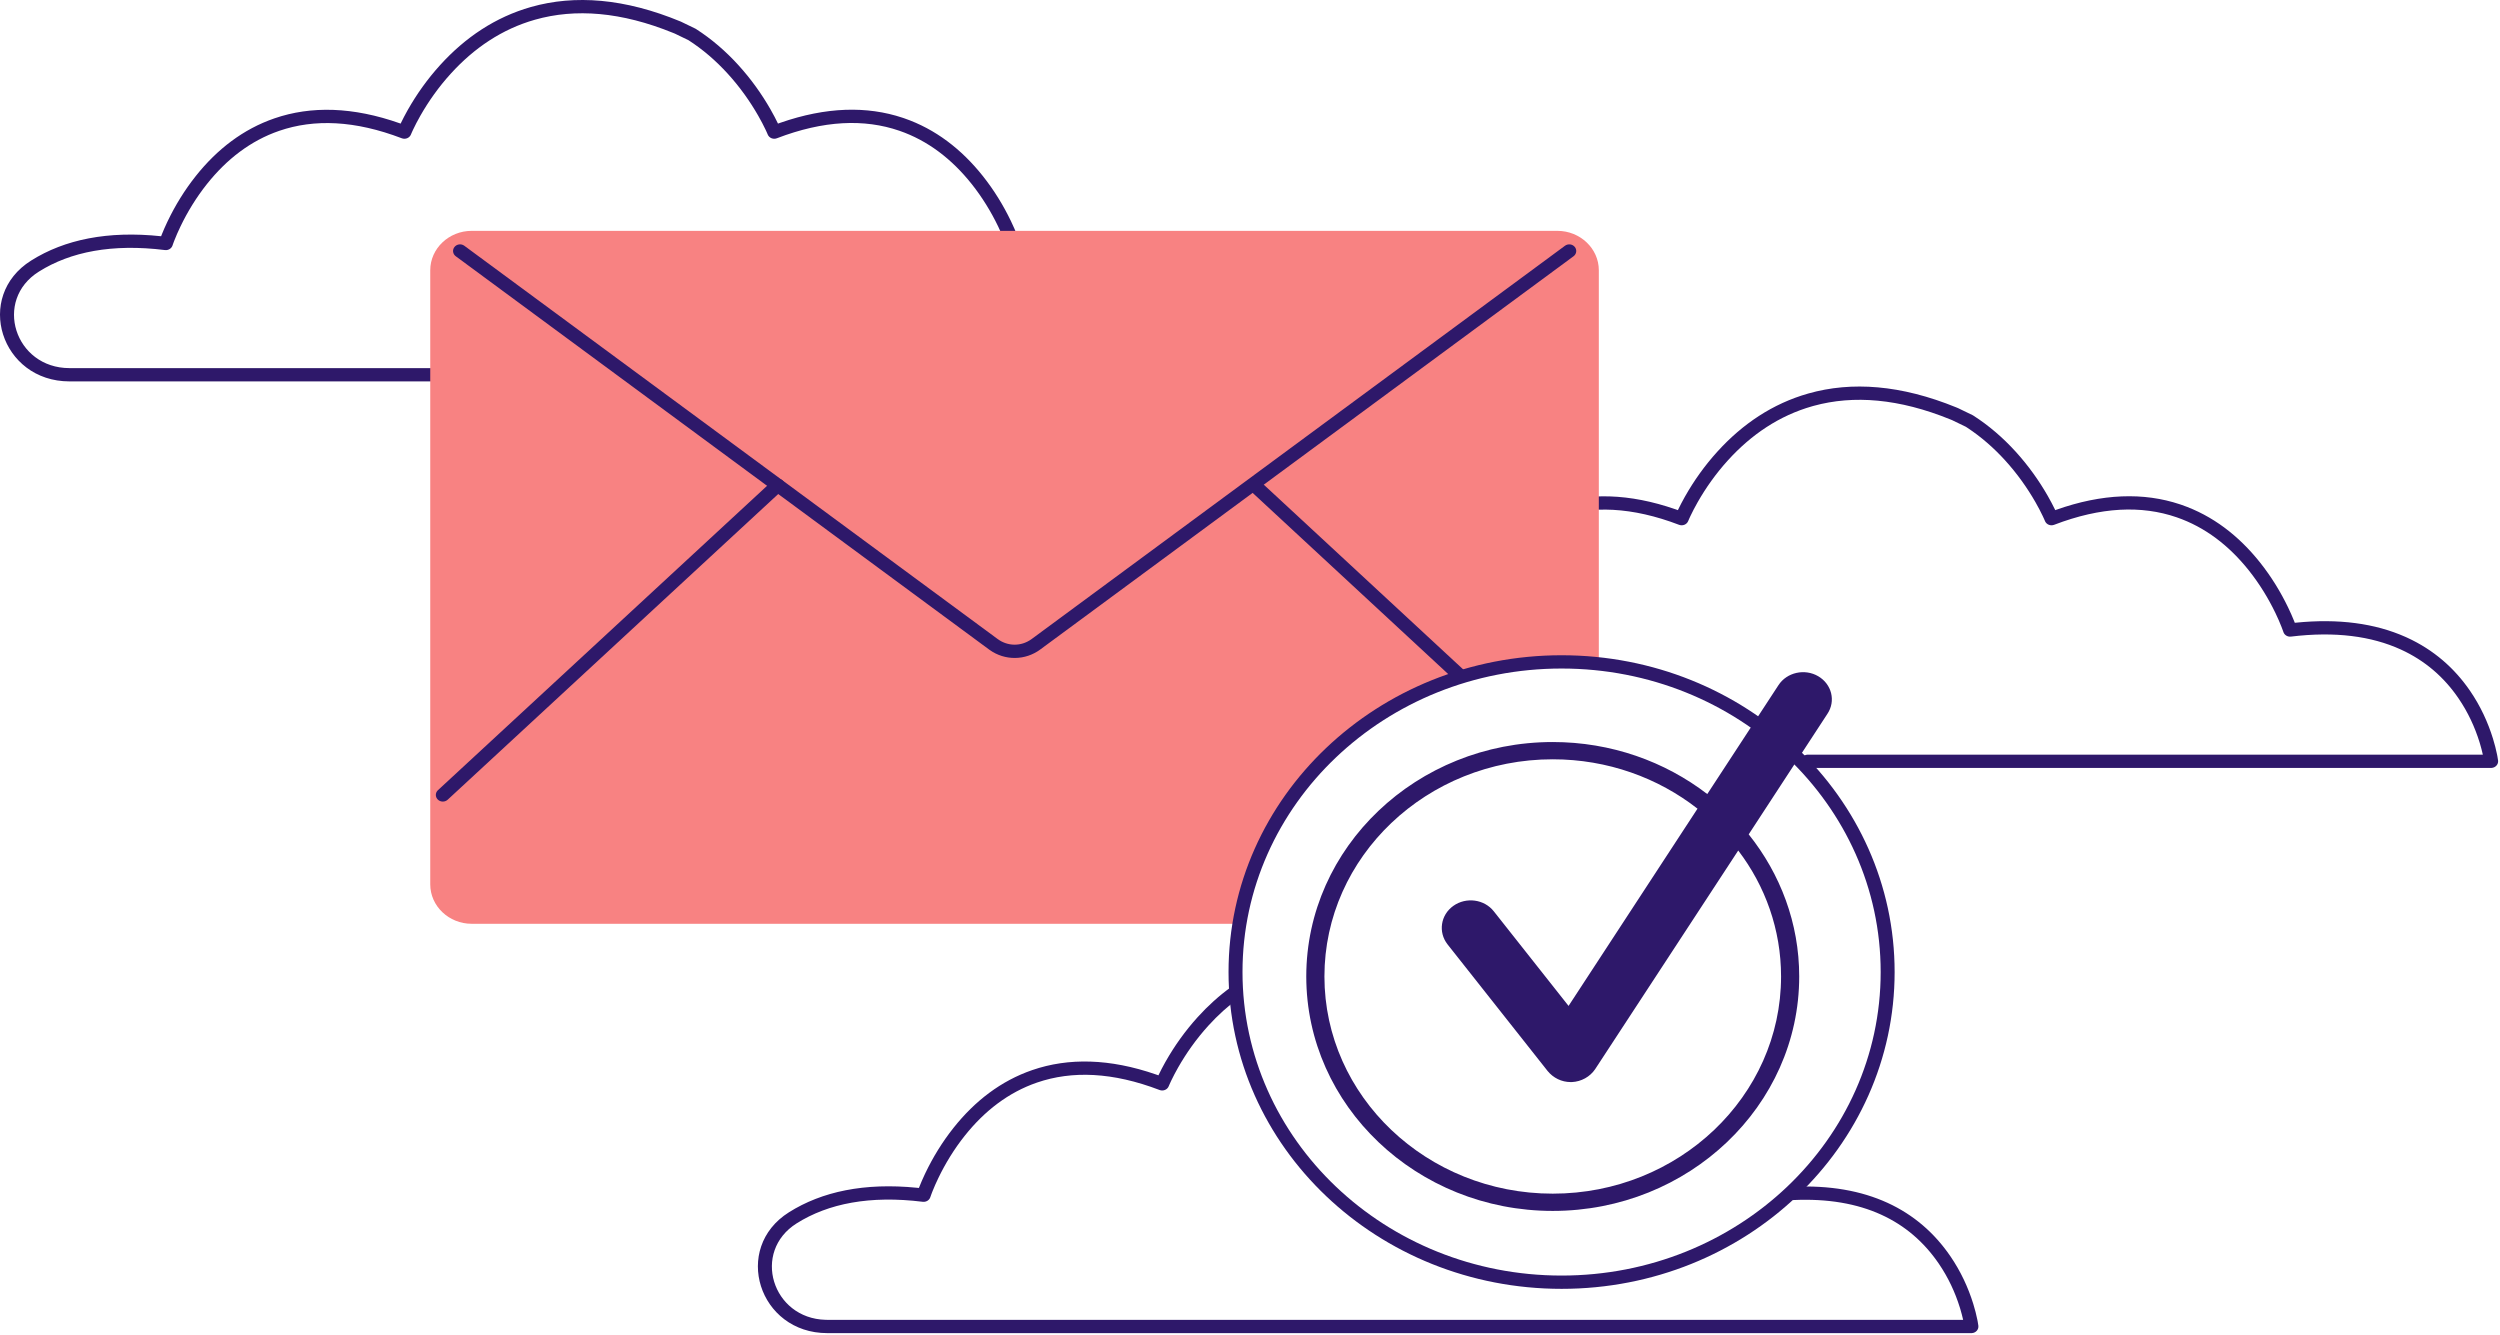 <svg width="1419" height="758" viewBox="0 0 1419 758" fill="none" xmlns="http://www.w3.org/2000/svg">
<path fill-rule="evenodd" clip-rule="evenodd" d="M301.423 3.955C281.16 9.703 264.03 21.279 249.828 36.922C242.557 44.931 236.519 53.499 231.64 62.07L231.136 62.965C229.809 65.335 228.652 67.566 227.66 69.623L227.405 70.157L227.085 70.043C200.313 60.572 176.556 60.027 155.779 67.178C138.011 73.293 123.228 84.719 111.171 99.869C104.708 107.991 99.435 116.675 95.254 125.361L94.822 126.267C93.688 128.667 92.706 130.927 91.872 133.01L91.445 134.09L91.426 134.088C61.149 130.883 36.64 135.963 17.715 147.869C-14.864 168.25 0.481 216.481 39.452 216.481H688.995C691.364 216.481 693.205 214.517 692.933 212.279L692.857 211.725C692.754 211.018 692.583 210.014 692.326 208.745C691.781 206.041 691.026 203.04 690.029 199.812C687.184 190.603 682.956 181.393 677.061 172.777C668.209 159.839 656.377 149.416 641.181 142.476L640.354 142.103C623.212 134.477 602.493 131.559 577.948 134.057L577.557 134.098L577.432 133.779C576.433 131.23 575.204 128.397 573.737 125.353C569.549 116.663 564.271 107.974 557.805 99.848C545.735 84.681 530.945 73.243 513.179 67.127L512.417 66.869C492.085 60.078 468.931 60.635 442.923 69.683L441.585 70.156L441.692 70.377C440.497 67.861 439.043 65.065 437.323 62.06C432.418 53.488 426.357 44.919 419.062 36.909C411.893 29.036 403.897 22.125 395.039 16.449C394.904 16.363 394.764 16.285 394.62 16.216L386.562 12.32L386.348 12.225C354.678 -0.898 326.377 -3.123 301.423 3.955ZM383.081 19.095L390.802 22.827L390.61 22.703C398.86 27.987 406.34 34.453 413.072 41.845C419.967 49.416 425.715 57.542 430.361 65.664C431.985 68.501 433.353 71.131 434.471 73.484L435.008 74.635C435.172 74.995 435.322 75.329 435.456 75.637L435.756 76.34C436.548 78.308 438.885 79.276 440.939 78.487C467.542 68.273 490.591 67.369 510.482 74.217C526.668 79.789 540.276 90.312 551.485 104.398C557.576 112.054 562.57 120.275 566.532 128.495C567.916 131.368 569.073 134.032 570.008 136.415L570.455 137.581C570.546 137.824 570.631 138.056 570.712 138.276L571.074 139.31C571.643 141.06 573.451 142.168 575.361 141.936C600.42 138.896 621.058 141.648 637.75 149.272C651.566 155.583 662.323 165.058 670.419 176.89C675.861 184.846 679.785 193.391 682.425 201.938L682.695 202.828C683.222 204.593 683.667 206.277 684.039 207.862L684.283 208.941H39.452C8.332 208.941 -3.921 170.428 22.079 154.163C40.03 142.87 63.691 138.235 93.632 141.935C95.466 142.162 97.209 141.152 97.852 139.523L98.176 138.595L98.414 137.936C98.542 137.589 98.683 137.216 98.836 136.819L98.993 136.414C99.926 134.033 101.078 131.371 102.461 128.5C106.415 120.285 111.403 112.07 117.491 104.419C128.686 90.352 142.288 79.839 158.476 74.267C178.37 67.421 201.434 68.309 228.069 78.489C230.127 79.276 232.462 78.303 233.251 76.331L233.548 75.629L233.834 74.978C234.039 74.522 234.27 74.02 234.527 73.477C235.636 71.125 236.997 68.496 238.611 65.659C243.232 57.54 248.955 49.418 255.827 41.85C269.104 27.225 285.005 16.48 303.688 11.18C326.525 4.703 352.574 6.657 382.162 18.717L383.081 19.095Z" fill="#2E186A"/>
<path fill-rule="evenodd" clip-rule="evenodd" d="M698.893 560.162C700.638 558.906 703.123 559.235 704.443 560.898C705.762 562.558 705.416 564.922 703.671 566.178C697.198 570.829 691.246 576.231 685.804 582.236C678.983 589.764 673.297 597.842 668.704 605.918C667.259 608.457 666.02 610.829 664.981 612.983L664.642 613.693C664.322 614.369 664.045 614.979 663.806 615.519L663.478 616.277C663.43 616.394 663.394 616.479 663.372 616.532C662.584 618.504 660.249 619.476 658.192 618.69C631.557 608.51 608.492 607.621 588.599 614.468C572.41 620.039 558.809 630.552 547.615 644.62C541.525 652.27 536.538 660.486 532.584 668.701C531.34 671.285 530.281 673.7 529.403 675.892L529.115 676.615C528.954 677.027 528.806 677.418 528.67 677.781L528.103 679.356L528.053 679.509C527.483 681.262 525.669 682.372 523.754 682.136C493.814 678.436 470.153 683.071 452.209 694.36C426.554 710.481 438.254 748.374 468.648 749.131L469.575 749.142H1114.27L1114.21 748.856C1113.8 747.046 1113.29 745.1 1112.68 743.041L1112.41 742.153C1109.76 733.614 1105.83 725.075 1100.38 717.128C1083.88 693.037 1057.28 679.314 1017.73 681.158C1015.54 681.259 1013.68 679.656 1013.57 677.577C1013.47 675.497 1015.15 673.729 1017.34 673.628C1059.79 671.649 1089.02 686.732 1107.02 713.012C1112.92 721.619 1117.15 730.82 1120.01 740.02C1121.01 743.243 1121.76 746.243 1122.31 748.946L1122.52 750.014C1122.73 751.119 1122.86 751.951 1122.92 752.476C1123.19 754.641 1121.48 756.55 1119.22 756.675L1118.99 756.682H469.575C430.641 756.682 415.365 708.476 447.837 688.07C466.537 676.305 490.69 671.206 520.47 674.177L521.568 674.291L521.689 673.983C522.587 671.691 523.668 669.168 524.944 666.468L525.376 665.561C529.558 656.876 534.83 648.193 541.295 640.07C553.351 624.92 568.135 613.494 585.902 607.378C606.416 600.318 629.834 600.76 656.192 609.888L657.528 610.357L657.775 609.843C658.761 607.797 659.912 605.578 661.23 603.22L661.731 602.331C666.582 593.803 672.581 585.281 679.802 577.313C685.595 570.919 691.952 565.15 698.893 560.162Z" fill="#2E186A"/>
<path fill-rule="evenodd" clip-rule="evenodd" d="M1026.4 223.353C1051.08 216.353 1079.03 218.452 1110.28 231.193L1111.32 231.622L1111.53 231.719L1119.59 235.613C1119.74 235.684 1119.88 235.761 1120.01 235.847C1128.87 241.523 1136.87 248.433 1144.04 256.307C1151.33 264.317 1157.39 272.885 1162.3 281.457C1163.84 284.162 1165.18 286.698 1166.3 289.012L1166.56 289.553L1166.88 289.437C1193.3 280.049 1216.79 279.387 1237.39 286.267L1238.15 286.524C1255.92 292.641 1270.71 304.079 1282.78 319.245C1289.25 327.373 1294.52 336.061 1298.71 344.75C1300.03 347.49 1301.16 350.058 1302.1 352.403L1302.53 353.495L1302.92 353.455C1327.47 350.957 1348.18 353.875 1365.33 361.5L1366.16 361.873C1381.35 368.814 1393.18 379.236 1402.04 392.175C1407.93 400.791 1412.16 410.001 1415 419.21C1416 422.437 1416.75 425.439 1417.3 428.143L1417.51 429.213C1417.72 430.319 1417.84 431.151 1417.91 431.676C1418.17 433.841 1416.46 435.747 1414.2 435.873L1413.97 435.879H1026.12C1023.93 435.879 1022.16 434.191 1022.16 432.108C1022.16 430.101 1023.81 428.46 1025.89 428.346L1026.12 428.339L1409.26 428.338L1409.19 428.045C1408.79 426.234 1408.28 424.284 1407.67 422.225L1407.4 421.336C1404.76 412.789 1400.84 404.244 1395.39 396.288C1387.3 384.456 1376.54 374.981 1362.72 368.669C1346.03 361.046 1325.39 358.293 1300.34 361.333C1298.5 361.557 1296.77 360.548 1296.13 358.923L1295.8 357.995C1295.58 357.37 1295.3 356.639 1294.98 355.812C1294.05 353.429 1292.89 350.766 1291.51 347.892C1287.54 339.673 1282.55 331.452 1276.46 323.796C1265.25 309.709 1251.64 299.187 1235.45 293.614C1215.57 286.767 1192.52 287.671 1165.91 297.885C1163.93 298.646 1161.69 297.774 1160.82 295.945L1160.43 295.036L1160.14 294.384C1159.93 293.928 1159.7 293.425 1159.44 292.882C1158.33 290.529 1156.96 287.899 1155.34 285.061C1150.69 276.94 1144.94 268.814 1138.05 261.244C1131.61 254.173 1124.48 247.948 1116.66 242.796L1115.78 242.225L1108.06 238.492L1107.14 238.115C1077.89 226.193 1052.1 224.147 1029.45 230.358L1028.66 230.578C1009.98 235.878 994.078 246.623 980.8 261.248C973.928 268.816 968.205 276.938 963.585 285.056C961.969 287.894 960.611 290.523 959.499 292.874L959.135 293.658C959.019 293.908 958.911 294.148 958.808 294.376L958.25 295.665C958.24 295.689 958.232 295.712 958.225 295.729C957.437 297.7 955.1 298.673 953.043 297.886C926.409 287.706 903.343 286.818 883.45 293.666C867.261 299.237 853.66 309.749 842.466 323.817C836.376 331.468 831.388 339.684 827.435 347.898C826.191 350.482 825.132 352.896 824.254 355.089L823.967 355.812C823.805 356.225 823.657 356.614 823.521 356.978L822.954 358.553L822.904 358.704C822.334 360.46 820.52 361.569 818.605 361.333C788.665 357.633 765.004 362.266 747.061 373.556C745.236 374.704 742.778 374.227 741.569 372.491C740.362 370.755 740.863 368.415 742.688 367.267C761.388 355.502 785.539 350.402 815.32 353.374L816.419 353.488L816.539 353.18C817.438 350.887 818.519 348.365 819.795 345.666L820.227 344.759C824.409 336.074 829.681 327.389 836.146 319.266C848.2 304.117 862.986 292.691 880.753 286.576C901.267 279.514 924.685 279.958 951.043 289.086L952.379 289.555L952.635 289.021C953.627 286.964 954.784 284.732 956.11 282.363L956.614 281.467C961.493 272.896 967.529 264.329 974.801 256.32C989.003 240.676 1006.13 229.101 1026.4 223.353Z" fill="#2E186A"/>
<path fill-rule="evenodd" clip-rule="evenodd" d="M886.355 375.689C893.489 375.689 900.623 376.066 907.492 376.819V153.401C907.492 141.087 896.924 131.034 883.978 131.034H267.724C254.778 131.034 244.209 141.087 244.209 153.401V501.974C244.209 514.289 254.778 524.342 267.724 524.342H703.526C717.397 440.151 793.885 375.689 886.355 375.689Z" fill="#F88282"/>
<path fill-rule="evenodd" clip-rule="evenodd" d="M888.287 139.49C890.017 138.214 892.507 138.514 893.847 140.159C895.137 141.742 894.895 143.992 893.336 145.297L893.143 145.448L590.511 368.607C581.95 374.974 570.396 375.074 561.752 368.918L561.335 368.616L258.69 145.448C256.962 144.173 256.646 141.805 257.987 140.159C259.277 138.577 261.627 138.239 263.344 139.35L263.547 139.49L566.204 362.666C571.919 366.917 579.488 367.002 585.289 362.912L585.642 362.657L888.287 139.49Z" fill="#2E186A"/>
<path fill-rule="evenodd" clip-rule="evenodd" d="M438.674 272.711C440.245 271.259 442.753 271.293 444.28 272.787C445.744 274.219 445.769 276.475 444.381 277.938L444.201 278.117L254.105 453.912C252.537 455.362 250.028 455.33 248.501 453.836C247.037 452.404 247.012 450.146 248.399 448.684L248.581 448.506L438.674 272.711Z" fill="#2E186A"/>
<path fill-rule="evenodd" clip-rule="evenodd" d="M709.142 272.784C710.608 271.353 712.98 271.266 714.554 272.546L714.747 272.713L831.26 380.652C832.829 382.106 832.862 384.492 831.334 385.984C829.868 387.415 827.497 387.502 825.924 386.222L825.73 386.055L709.216 278.115C707.649 276.662 707.615 274.275 709.142 272.784Z" fill="#2E186A"/>
<path fill-rule="evenodd" clip-rule="evenodd" d="M886.355 371.919C781.953 371.919 697.317 452.425 697.317 551.734C697.317 651.043 781.953 731.55 886.355 731.55C990.758 731.55 1075.39 651.043 1075.39 551.734C1075.39 452.425 990.758 371.919 886.355 371.919ZM886.355 379.459C986.38 379.459 1067.47 456.589 1067.47 551.734C1067.47 646.881 986.38 724.01 886.355 724.01C786.331 724.01 705.245 646.881 705.245 551.734C705.245 456.589 786.331 379.459 886.355 379.459Z" fill="#2E186A"/>
<path fill-rule="evenodd" clip-rule="evenodd" d="M1032.06 383.856C1024.4 379.333 1014.23 381.595 1009.47 388.883L969.051 450.707C945.009 432.235 914.493 421.177 881.335 421.177C804.188 421.177 741.441 480.864 741.441 554.247C741.441 627.632 804.188 687.318 881.335 687.318C958.482 687.318 1021.23 627.632 1021.23 554.247C1021.23 523.964 1010.53 496.069 992.565 473.577L1037.21 405.219C1042.1 397.931 1039.73 388.38 1032.06 383.856ZM1010.93 554.247C1010.93 622.228 952.803 677.517 881.335 677.517C809.869 677.517 751.744 622.228 751.744 554.247C751.744 486.267 809.869 430.978 881.335 430.978C912.511 430.978 941.179 441.534 963.503 459L890.318 570.96L847.915 517.305C842.498 510.393 832.195 509.012 824.928 514.163C817.663 519.315 816.209 529.116 821.626 536.028L878.43 607.903C881.601 611.799 886.355 614.186 891.507 614.186C891.773 614.186 892.037 614.186 892.168 614.186C897.585 613.935 902.472 611.171 905.379 606.898L986.62 482.748C1001.95 502.854 1010.93 527.608 1010.93 554.247Z" fill="#2E186A"/>
</svg>
